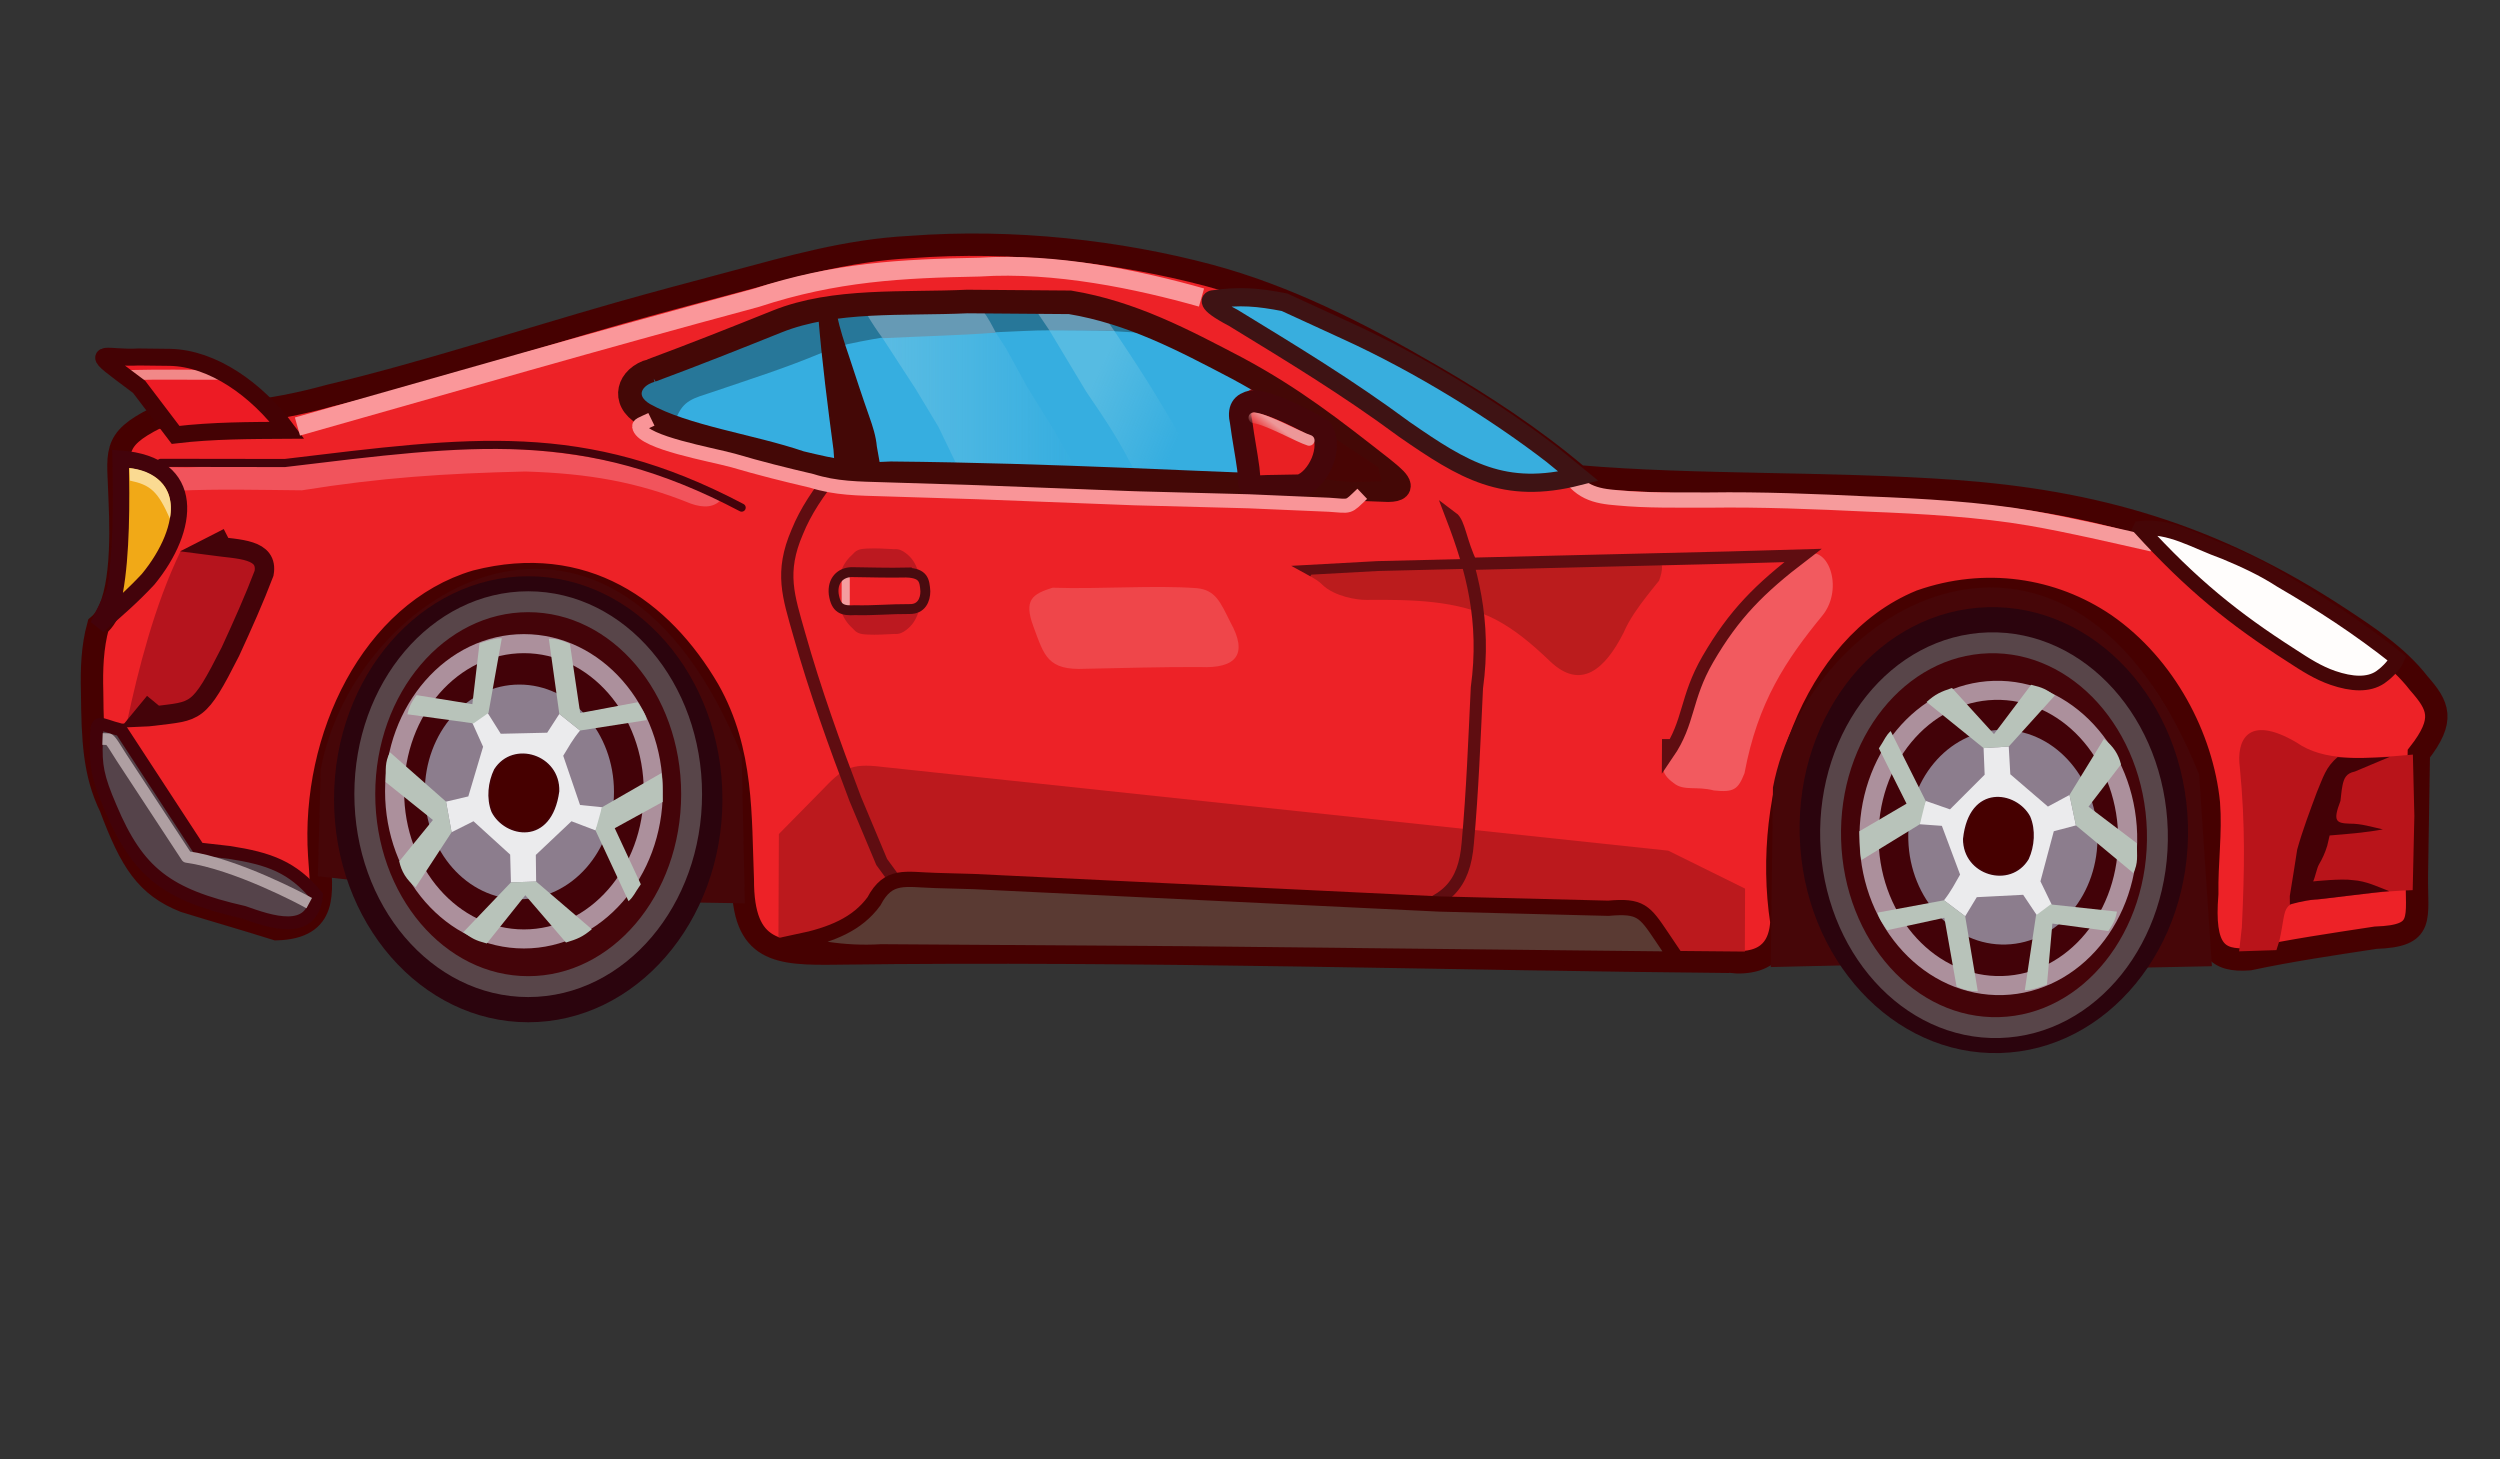 <?xml version="1.0" encoding="UTF-8" standalone="no"?>
<!-- Created with Inkscape (http://www.inkscape.org/) -->

<svg
   width="420.57mm"
   height="245.525mm"
   viewBox="0 0 420.57 245.525"
   version="1.1"
   id="svg5"
   inkscape:version="1.1.2 (0a00cf5339, 2022-02-04)"
   sodipodi:docname="car.svg"
   xmlns:inkscape="http://www.inkscape.org/namespaces/inkscape"
   xmlns:sodipodi="http://sodipodi.sourceforge.net/DTD/sodipodi-0.dtd"
   xmlns:xlink="http://www.w3.org/1999/xlink"
   xmlns="http://www.w3.org/2000/svg"
   xmlns:svg="http://www.w3.org/2000/svg">
  <rect x="0" y="0" width="420.57" height="245.525" fill="#333333" stroke="none"/>
  <sodipodi:namedview
     id="namedview7"
     pagecolor="#ffffff"
     bordercolor="#666666"
     borderopacity="1.0"
     inkscape:pageshadow="2"
     inkscape:pageopacity="0.0"
     inkscape:pagecheckerboard="0"
     inkscape:document-units="mm"
     showgrid="false"
     inkscape:snap-global="true"
     inkscape:zoom="0.45254834"
     inkscape:cx="809.85824"
     inkscape:cy="392.22329"
     inkscape:window-width="1360"
     inkscape:window-height="708"
     inkscape:window-x="0"
     inkscape:window-y="0"
     inkscape:window-maximized="1"
     inkscape:current-layer="layer1" />
  <defs
     id="defs2">
    <linearGradient
       inkscape:collect="always"
       id="linearGradient92124">
      <stop
         style="stop-color:#ed9798;stop-opacity:1;"
         offset="0"
         id="stop92120" />
      <stop
         style="stop-color:#ed9798;stop-opacity:0;"
         offset="1"
         id="stop92122" />
    </linearGradient>
    <linearGradient
       inkscape:collect="always"
       id="linearGradient68584">
      <stop
         style="stop-color:#56bbe2;stop-opacity:1"
         offset="0"
         id="stop68580" />
      <stop
         style="stop-color:#56bbe2;stop-opacity:0;"
         offset="1"
         id="stop68582" />
    </linearGradient>
    <linearGradient
       inkscape:collect="always"
       id="linearGradient64028">
      <stop
         style="stop-color:#5abce3;stop-opacity:1;"
         offset="0"
         id="stop64024" />
      <stop
         style="stop-color:#5abce3;stop-opacity:0;"
         offset="1"
         id="stop64026" />
    </linearGradient>
    <linearGradient
       inkscape:collect="always"
       xlink:href="#linearGradient64028"
       id="linearGradient64030"
       x1="129.639"
       y1="87.291"
       x2="161.862"
       y2="87.291"
       gradientUnits="userSpaceOnUse" />
    <linearGradient
       inkscape:collect="always"
       xlink:href="#linearGradient68584"
       id="linearGradient68586"
       x1="167.162"
       y1="79.647"
       x2="182.515"
       y2="87.037"
       gradientUnits="userSpaceOnUse" />
    <linearGradient
       inkscape:collect="always"
       xlink:href="#linearGradient92124"
       id="linearGradient92126"
       x1="281.961"
       y1="282.368"
       x2="280.364"
       y2="284.484"
       gradientUnits="userSpaceOnUse"
       gradientTransform="translate(-85.012,-190.196)" />
  </defs>
  <g
     inkscape:label="Capa 1"
     inkscape:groupmode="layer"
     id="layer1"
     transform="translate(18.847,-19.82)">
    <g
       id="g265588">
      <path
         style="fill:#ed2227;stroke:#460101;stroke-width:3.765;stroke-linecap:butt;stroke-linejoin:miter;stroke-miterlimit:4;stroke-dasharray:none;stroke-opacity:1;fill-opacity:1"
         d="m 272.065,181.626 c 6.977,0.691 8.567,-3.216 8.766,-6.703 -3.262,-21.383 5.254,-46.534 23.425,-53.999 10.845,-3.807 22.154,-2.105 31.043,3.94 10.155,7.039 16.333,19.055 17.444,30.027 0.398,5.025 -0.36,10.082 -0.27,15.31 -0.773,9.492 1.668,11.39 7.087,10.987 7.032,-1.496 14.139,-2.535 21.242,-3.62 8.429,-0.293 6.818,-3.113 6.94,-10.727 l 0.324,-20.229 c 4.51,-5.765 3.3,-8.076 -0.008,-11.85 -3.537,-4.578 -8.696,-7.93 -13.168,-10.888 -21.737,-14.332 -41.7,-19.743 -64.839,-21.44 -21.709,-1.535 -43.577,-0.781 -63.352,-2.485 -7.576,-6.431 -16.131,-12.059 -24.641,-16.98 -12.551,-7.293 -24.608,-13.348 -37.484,-16.81 -15.079,-4.018 -32.894,-6.104 -50.404,-4.773 -10.534,0.551 -20.09,3.35 -29.501,5.861 -6.681,1.782 -13.269,3.528 -19.382,5.267 -16.424,4.683 -32.98,10.128 -48.718,13.871 -10.417,2.882 -18.359,3.339 -29.121,3.716 -7.689,3.855 -6.365,5.716 -6.146,14.205 0.258,5.954 0.459,17.402 -3.64,20.774 -0.991,3.588 -1.117,7.369 -1.012,11.168 0.077,7.877 0.284,13.677 3.083,19.385 3.443,9.192 6.046,13.262 12.456,15.819 5.32,1.653 9.863,2.924 15.453,4.686 8.73,-0.239 7.625,-6.212 7.21,-12.388 -1.291,-19.908 9.003,-41.022 26.397,-46.146 18.089,-4.632 31.153,4.697 39.094,18.254 5.873,10.338 5.337,21.409 5.77,31.922 -0.031,12.331 5.891,12.579 15.933,12.447 50.898,-0.672 104.19,0.998 150.021,1.397 z"
         id="path1709"
         sodipodi:nodetypes="ccccccccccccccccccccccccccccccccc" />
      <path
         style="fill:#bb191d;fill-opacity:1;stroke:none;stroke-width:0.265px;stroke-linecap:butt;stroke-linejoin:miter;stroke-opacity:1"
         d="m 274.685,179.901 0.039,-10.592 -12.926,-6.384 -132.308,-14.101 c -5.371,-0.68 -6.661,0.376 -10.153,4.027 l -7.157,7.274 -0.072,17.359 5.948,1.028 38.634,1.292 40.26,0.562 52.184,-0.703 z"
         id="path139462"
         sodipodi:nodetypes="cccccccccccc" />
      <g
         id="g139427">
        <path
           style="fill:#bc1920;fill-opacity:1;stroke:none;stroke-width:0.265px;stroke-linecap:butt;stroke-linejoin:miter;stroke-opacity:1"
           d="m 122.724,122.811 c 0.487,1.279 1.155,2.094 2.049,2.906 0.644,0.763 1.458,0.809 2.337,0.854 1.499,0.075 3.004,-0.025 4.506,-0.102 0.836,0.067 1.413,-0.228 2.024,-0.698 0.981,-0.759 1.538,-1.596 2.002,-2.911 l -0.807,0.139 -2.587,0.125 -4.906,-0.023 -2.857,0.084 -1.203,-0.254 z"
           id="path131609"
           sodipodi:nodetypes="cccccccccccc" />
        <g
           id="g139393">
          <path
             style="fill:#bc1920;fill-opacity:1;stroke:none;stroke-width:0.265px;stroke-linecap:butt;stroke-linejoin:miter;stroke-opacity:1"
             d="m 122.654,115.861 c 0.487,-1.279 1.155,-2.094 2.049,-2.906 0.644,-0.763 1.458,-0.809 2.337,-0.854 1.499,-0.075 3.004,0.025 4.506,0.102 0.836,-0.067 1.413,0.228 2.024,0.698 0.981,0.759 1.538,1.596 2.002,2.911 l -0.807,-0.139 -2.587,-0.125 -4.906,0.023 -2.857,-0.084 -1.203,0.254 z"
             id="path131609-0"
             sodipodi:nodetypes="cccccccccccc" />
          <g
             id="g131555">
            <g
               id="g109972">
              <path
                 style="fill:#bb1c1d;fill-opacity:1;stroke:none;stroke-width:0.265px;stroke-linecap:butt;stroke-linejoin:miter;stroke-opacity:1"
                 d="m 201.139,116.475 c 0.183,0.125 0.356,0.26 0.764,0.468 0.293,0.173 0.562,0.344 0.83,0.521 0.329,0.224 0.594,0.44 0.882,0.735 2.033,1.962 5.852,2.582 7.483,2.543 7.551,-0.067 15.236,0.043 21.587,3.262 3.26,1.715 6.01,3.982 9.208,7.04 5.236,5.024 9.315,1.297 12.399,-4.792 0.953,-2.246 2.512,-4.361 3.865,-6.115 0.685,-0.886 1.39,-1.759 2.099,-2.63 0.648,-1.782 0.775,-3.191 -0.318,-3.713 l -18.928,0.505 -12.359,0.364 -9.176,0.143 -11.269,0.629 z"
                 id="path105676"
                 sodipodi:nodetypes="cccccccccccccccc" />
              <g
                 id="g105589">
                <g
                   id="g105565">
                  <g
                     id="g102093">
                    <g
                       id="g102073">
                      <path
                         style="fill:#f25a5f;fill-opacity:1;stroke:none;stroke-width:0.265px;stroke-linecap:butt;stroke-linejoin:miter;stroke-opacity:1"
                         d="m 261.771,146.605 c -1.003,1.789 -1.533,3.187 0.982,4.978 1.674,1.356 3.815,0.445 6.709,1.212 3.432,0.373 4.096,-0.205 5.167,-2.906 2.234,-11.989 6.988,-19.057 13.096,-26.508 3.744,-4.579 0.944,-12.423 -3.265,-10.115 l -7.453,6.568 -4.135,4.631 -5.134,8.086 -2.532,6.649 -1.399,4.214 z"
                         id="path97992"
                         sodipodi:nodetypes="cccccccccccc" />
                      <path
                         style="fill:none;stroke:#5f0d11;stroke-width:2.065;stroke-linecap:butt;stroke-linejoin:miter;stroke-miterlimit:4;stroke-dasharray:none;stroke-opacity:1"
                         d="m 121.756,99.004 c -3.023,3.75 -5.082,6.863 -6.472,10.278 -2.961,6.851 -1.489,10.824 0.328,17.269 2.655,9.389 5.905,18.434 9.428,27.696 l 4.439,10.582 2.949,4.042 15.004,0.648 24.91,1.474 24.84,1.453 c 0,0 16.312,1.3 19.576,1.061 7.669,-1.781 10.742,-4.686 11.316,-11.881 0.79,-8.68 1.12,-17.388 1.534,-26.091 1.554,-11.29 -0.848,-19.996 -4.16,-28.65 1.208,0.894 1.429,4.144 3.201,7.779 l 43.468,-1.046 12.342,-0.353 c -7.313,5.588 -11.601,9.875 -16.011,17.47 -3.802,6.582 -3.027,10.52 -6.678,15.871 l 0.014,-2.452"
                         id="path94004"
                         sodipodi:nodetypes="ccccccccccccccccccc" />
                    </g>
                    <g
                       id="g93673">
                      <g
                         id="g93657">
                        <g
                           id="g78357">
                          <path
                             style="fill:#36aee0;fill-opacity:1;stroke:none;stroke-width:0.265px;stroke-linecap:butt;stroke-linejoin:miter;stroke-opacity:1"
                             d="m 92.753,90.337 7.258,3.223 15.8,4.096 5.945,1.348 9.306,0.432 23.966,1.186 36.449,1.044 -1.159,-9.969 -0.057,-5.416 2.341,-1.72 -10.95,-6.137 -15.216,-6.084 -21.374,-1.654 -18.221,0.455 -14.35,1.968 -9.707,3.961 -12.045,5.074 -2.699,1.591 -0.776,2.312 1.811,2.055 z"
                             id="path75337" />
                          <path
                             style="fill:#277799;fill-opacity:1;stroke:none;stroke-width:0.265px;stroke-linecap:butt;stroke-linejoin:miter;stroke-opacity:1"
                             d="m 94.914,90.188 c 1.167,-3.052 2.967,-3.373 5.894,-4.349 7.204,-2.458 12.26,-4.021 18.665,-6.695 l 4.287,-1.439 c 6.191,-1.285 9.804,-1.759 16.344,-2.234 4.081,0.795 12.528,-0.107 17.527,-0.08 5.114,-0.151 10.199,0.075 15.296,0.41 l -3.979,-2.286 -5.874,-1.595 -6.411,-0.377 -11.6,-0.856 -18.221,0.455 -9.364,0.851 -14.693,5.079 -9.808,4.579 -4.936,2.086 -0.776,2.312 1.811,2.055 3.676,2.234 z"
                             id="path59290"
                             sodipodi:nodetypes="cccccccccccccccccccc" />
                          <path
                             style="fill:url(#linearGradient68586);fill-opacity:1;stroke:none;stroke-width:0.201px;stroke-linecap:butt;stroke-linejoin:miter;stroke-opacity:1"
                             d="m 157.66,75.347 6.208,10.332 c 3.817,5.612 5.388,7.934 8.581,14.184 l 3.482,-0.566 6.584,0.458 -0.417,-2.137 c -4.716,-8.732 -8.535,-14.812 -13.522,-22.176 z"
                             id="path62090-1"
                             sodipodi:nodetypes="cccccccc" />
                          <path
                             style="fill:url(#linearGradient64030);fill-opacity:1;stroke:none;stroke-width:0.265px;stroke-linecap:butt;stroke-linejoin:miter;stroke-opacity:1"
                             d="m 129.639,76.717 5.536,8.512 3.836,6.371 3.209,6.646 8.263,0.678 11.378,0.458 -0.416,-1.9 -2.858,-5.09 -4.652,-7.516 -3.551,-6.468 -1.711,-2.626 -4.862,-0.585 -7.302,0.024 -5.61,0.558 z"
                             id="path62090"
                             sodipodi:nodetypes="ccccccccccccccc" />
                          <path
                             style="fill:#669ab5;fill-opacity:1;stroke:none;stroke-width:0.265px;stroke-linecap:butt;stroke-linejoin:miter;stroke-opacity:1"
                             d="m 127.045,72.803 c 0.793,1.357 1.658,2.655 2.594,3.914 6.55,-0.329 13.19,-0.479 19.035,-0.933 -0.569,-1.116 -1.268,-2.478 -2.096,-3.568 l -9.414,0.192 z"
                             id="path56708"
                             sodipodi:nodetypes="cccccc" />
                          <path
                             style="fill:#669ab5;fill-opacity:1;stroke:none;stroke-width:0.265px;stroke-linecap:butt;stroke-linejoin:miter;stroke-opacity:1"
                             d="m 157.69,75.393 -2.121,-3.142 10.868,0.091 2.148,3.113 c -3.934,0.004 -6.989,-0.06 -10.895,-0.062 z"
                             id="path69153"
                             sodipodi:nodetypes="ccccc" />
                          <path
                             style="fill:none;fill-opacity:1;stroke:#440806;stroke-width:3.965;stroke-linecap:butt;stroke-linejoin:miter;stroke-miterlimit:4;stroke-dasharray:none;stroke-opacity:1"
                             d="m 90.741,82.146 c 7.1,-2.633 14.136,-5.426 21.161,-8.248 9.579,-3.84 21.208,-2.857 31.983,-3.356 l 17.273,0.137 c 10.4,1.732 19.02,6.318 28.177,11.113 9.35,5.027 15.908,10.167 24.213,16.673 2.116,1.709 4.805,3.754 1.158,3.818 -32.299,-1.145 -55.871,-2.575 -83.643,-2.846 -5.843,0.382 -9.5,-0.397 -15.251,-1.78 -8.344,-2.858 -19.43,-4.304 -26.297,-8.148 -3.939,-2.315 -2.675,-6.292 1.226,-7.363 z"
                             id="path45380"
                             sodipodi:nodetypes="ccccccccccc" />
                        </g>
                        <path
                           style="fill:#440806;fill-opacity:1;stroke:#440806;stroke-width:0.265px;stroke-linecap:butt;stroke-linejoin:miter;stroke-opacity:1"
                           d="m 118.937,72.993 c 0.605,7.5 1.668,15.78 2.565,22.466 l 0.254,3.545 c 2.816,0.339 7.589,1.903 7.248,-1.388 l -0.475,-2.674 c -0.141,-1.694 -0.713,-3.44 -1.23,-4.903 -1.219,-3.45 -2.351,-6.93 -3.496,-10.406 -0.768,-2.235 -1.483,-4.47 -1.985,-6.776 z"
                           id="path52557"
                           sodipodi:nodetypes="ccccccccc" />
                        <g
                           id="g88946">
                          <path
                             style="fill:#480504;fill-opacity:1;stroke:none;stroke-width:0.265px;stroke-linecap:butt;stroke-linejoin:miter;stroke-opacity:1"
                             d="m 203.45,92.052 c 0.471,4.822 -0.41,6.943 -3.978,7.997 l 9.09,0.896 4.973,-0.169 -0.489,-2.344 z"
                             id="path78638"
                             sodipodi:nodetypes="cccccc" />
                          <path
                             style="fill:#e92023;fill-opacity:1;stroke:#45060a;stroke-width:3.765;stroke-linecap:butt;stroke-linejoin:miter;stroke-miterlimit:4;stroke-dasharray:none;stroke-opacity:1"
                             d="m 203.45,92.052 c 2.065,3.108 -0.613,8.55 -3.57,9.461 l -5.558,0.102 c -3.842,0.163 -2.738,0.265 -3.167,-2.959 -0.356,-2.661 -0.843,-5.027 -1.21,-7.827 -0.508,-2.226 0.174,-3.109 1.874,-3.489 3.052,0.015 8.855,3.147 11.63,4.712 z"
                             id="path82732"
                             sodipodi:nodetypes="ccccccc" />
                        </g>
                      </g>
                      <path
                         style="fill:none;stroke:url(#linearGradient92126);stroke-width:1.822;stroke-linecap:round;stroke-linejoin:miter;stroke-miterlimit:4;stroke-dasharray:none;stroke-opacity:1"
                         d="m 192.098,90.103 c 2.268,0.274 7.571,3.268 9.287,3.791"
                         id="path89000"
                         sodipodi:nodetypes="cc" />
                    </g>
                  </g>
                  <path
                     style="fill:none;stroke:#5f0d11;stroke-width:1.665;stroke-linecap:butt;stroke-linejoin:miter;stroke-miterlimit:4;stroke-dasharray:none;stroke-opacity:1"
                     d="m 228.65,114.664 -15.753,0.383 -11.57,0.634 0.667,0.367"
                     id="path97520"
                     sodipodi:nodetypes="cccc" />
                </g>
                <path
                   style="fill:#ef464a;fill-opacity:1;stroke:none;stroke-width:0.265px;stroke-linecap:butt;stroke-linejoin:miter;stroke-opacity:1"
                   d="m 182.523,118.768 c 3.121,0.336 3.907,2.291 5.623,5.739 2.986,5.357 1.047,7.818 -5.164,7.529 -6.397,-0.027 -12.792,0.164 -19.188,0.289 -6.466,0.332 -6.973,-2.238 -8.785,-7.084 -1.686,-4.536 -0.169,-5.479 3.211,-6.552 7.997,0.268 17.056,-0.455 24.303,0.079 z"
                   id="path102128"
                   sodipodi:nodetypes="ccccccc" />
              </g>
            </g>
            <g
               id="g131525">
              <path
                 style="fill:none;stroke:#f49d9f;stroke-width:1.365;stroke-linecap:round;stroke-linejoin:miter;stroke-miterlimit:4;stroke-dasharray:none;stroke-opacity:1"
                 d="m 123.427,117.149 -9.6e-4,4.324"
                 id="path118912"
                 sodipodi:nodetypes="cc" />
              <path
                 style="fill:none;stroke:#490b0f;stroke-width:1.665;stroke-linecap:butt;stroke-linejoin:miter;stroke-miterlimit:4;stroke-dasharray:none;stroke-opacity:1"
                 d="m 133.712,116.138 c 2.794,0.136 2.985,1.275 3.112,3.161 8.1e-4,1.414 -0.655,3.032 -2.656,2.98 -3.199,-0.023 -6.181,0.28 -9.196,0.191 -2.103,0.126 -3.182,-0.213 -3.565,-2.717 -0.251,-2.297 1.15,-3.639 2.997,-3.687 3.011,0.035 6.222,0.145 9.308,0.071 z"
                 id="path110007"
                 sodipodi:nodetypes="cccccccc" />
            </g>
          </g>
        </g>
      </g>
      <path
         style="fill:#5a3a33;fill-opacity:1;stroke:#460101;stroke-width:2.565;stroke-linecap:butt;stroke-linejoin:miter;stroke-miterlimit:4;stroke-dasharray:none;stroke-opacity:1"
         d="m 115.433,178.237 c 5.642,-1.183 9.943,-2.955 12.743,-6.784 2.447,-4.665 5.266,-3.656 10.391,-3.511 l 6.4,0.181 78.367,3.779 28.38,0.713 c 5.456,-0.497 6.134,0.54 8.989,4.782 l 2.54,3.774 -83.078,-0.896 -50.776,-0.333 c -6.5,0.413 -12.635,-0.863 -13.955,-1.704 z"
         id="path24532"
         sodipodi:nodetypes="ccccccccccc" />
      <path
         style="fill:none;stroke:#f99598;stroke-width:2.365;stroke-linecap:butt;stroke-linejoin:miter;stroke-miterlimit:4;stroke-dasharray:none;stroke-opacity:1"
         d="m 90.737,90.364 c -1.684,0.821 -2.251,0.859 -2.008,1.41 0.927,2.56 11.777,4.432 15.754,5.508 4.362,1.292 8.768,2.392 13.193,3.424 4.12,1.301 7.868,1.295 12.292,1.432 l 15.593,0.484 26.348,1.018 19.267,0.508 8.505,0.367 5.061,0.218 c 3.721,0.25 3.048,0.562 5.581,-1.842"
         id="path212716"
         sodipodi:nodetypes="ccccccccccc" />
      <path
         style="fill:#460608;fill-opacity:1;stroke:none;stroke-width:0.265px;stroke-linecap:butt;stroke-linejoin:miter;stroke-opacity:1"
         d="m 279.043,182.507 28.805,-0.676 29.032,0.869 16.379,-0.336 -2.155,-32.279 c -21.708,-53.867 -65.851,-28.543 -71.691,2.203 z"
         id="path215940-7"
         sodipodi:nodetypes="ccccccc" />
      <path
         style="fill:none;stroke:#f69b9c;stroke-width:2.565;stroke-linecap:butt;stroke-linejoin:miter;stroke-miterlimit:4;stroke-dasharray:none;stroke-opacity:1"
         d="m 244.427,98.504 c 2.272,4.166 5.118,4.773 8.863,5.065 5.027,0.482 10.049,0.351 15.334,0.375 8.887,-0.127 17.762,0.242 26.636,0.662 9.264,0.352 19.044,0.927 27.458,2.378 6.81,1.188 13.53,2.773 20.513,4.35"
         id="path208839"
         sodipodi:nodetypes="cccccc" />
      <path
         style="fill:#fffdfc;fill-opacity:1;stroke:#450607;stroke-width:2.465;stroke-linecap:butt;stroke-linejoin:miter;stroke-miterlimit:4;stroke-dasharray:none;stroke-opacity:1"
         d="m 341.223,108.702 c 8.616,9.468 15.766,15.226 25.394,21.384 2.389,1.561 4.501,2.921 7.025,3.787 3.117,1.061 5.92,1.24 7.933,-0.11 0.797,-0.534 2.305,-1.876 2.849,-3.142 -6.642,-5.255 -12.746,-9.196 -19.591,-13.188 -2.976,-1.927 -6.044,-3.34 -9.373,-4.731 -5.216,-1.863 -9.184,-4.54 -14.236,-4.002 z"
         id="path29849"
         sodipodi:nodetypes="cccscccc" />
      <g
         id="g152299">
        <path
           style="fill:#b9141a;stroke:none;stroke-width:0.265px;stroke-linecap:butt;stroke-linejoin:miter;stroke-opacity:1;fill-opacity:1"
           d="m 357.952,148.872 c 0.948,9.804 0.787,17.359 0.345,26.928 l -0.458,4.062 6.273,-0.206 0.511,-1.624 c 1.41,-6.342 -0.243,-6.313 7.426,-7.012 4.956,-0.604 9.938,-1.301 14.986,-1.453 l 0.279,-12.476 -0.247,-10.329 c -8.478,0.763 -14.966,1.203 -19.599,-2.055 -8.355,-4.889 -10.089,-0.122 -9.516,4.166 z"
           id="path141046"
           sodipodi:nodetypes="ccccccccccc" />
        <path
           style="fill:#440106;fill-opacity:1;stroke:none;stroke-width:0.265px;stroke-linecap:butt;stroke-linejoin:miter;stroke-opacity:1"
           d="m 366.378,171.981 c 0.029,-0.183 -0.047,-1.247 -0.018,-1.429 0.425,-2.625 0.846,-5.156 1.248,-7.83 0.912,-3.262 2.118,-6.421 3.291,-9.595 1.069,-2.505 1.479,-4.252 3.522,-5.944 2.355,0.269 5.633,0.165 8.751,-0.038 l -5.865,2.469 c -1.471,0.301 -1.833,1.117 -2.088,2.377 -0.166,0.834 -0.228,1.692 -0.334,2.554 -1.294,3.406 -0.79,3.752 1.546,3.839 1.864,-0.032 3.692,0.545 5.587,0.961 -2.964,0.552 -5.957,0.781 -8.956,1.024 l -0.4,1.715 c -0.356,1.183 -0.832,2.22 -1.398,3.167 -0.35,0.588 -0.662,2.233 -0.976,2.848 0,0 4.767,-0.514 6.715,-0.211 2.146,0.129 4.113,1.086 6.083,1.855 -2.124,0.127 -12.474,1.508 -12.506,1.403 -1.768,0.133 -4.201,0.836 -4.201,0.836 z"
           id="path141746"
           sodipodi:nodetypes="cscccccccccccccccccc" />
      </g>
      <path
         style="fill:#38aede;fill-opacity:1;stroke:#3e1314;stroke-width:3.065;stroke-linecap:butt;stroke-linejoin:miter;stroke-miterlimit:4;stroke-dasharray:none;stroke-opacity:1"
         d="m 246.697,99.948 c -12.547,3.188 -19.297,-0.974 -29.292,-7.894 -9.655,-7.135 -18.781,-12.644 -28.787,-18.765 -5.304,-2.776 -3.478,-3.095 -3.478,-3.095 4.682,-0.669 7.65,-0.385 12.107,0.475 l 10.304,4.734 c 12.642,5.749 25.604,13.88 34.757,20.953 z"
         id="path38307"
         sodipodi:nodetypes="cccccccc" />
      <g
         id="g193950">
        <path
           style="fill:#ed1b24;stroke:none;stroke-width:0.265px;stroke-linecap:butt;stroke-linejoin:miter;stroke-opacity:1;fill-opacity:1"
           d="M -0.077,81.636 4.554,84.899 10.691,92.98 29.465,92.205 21.578,84.951 16.801,81.34 8.37,80.025 2.016,80.009 Z"
           id="path193814" />
        <path
           style="fill:none;fill-opacity:1;stroke:#f18888;stroke-width:1.683;stroke-linecap:butt;stroke-linejoin:miter;stroke-miterlimit:4;stroke-dasharray:none;stroke-opacity:1"
           d="m 18.021,82.864 c -6.221,0.024 -8.809,-0.094 -15.027,0.049"
           id="path188803"
           sodipodi:nodetypes="cc" />
        <path
           style="fill:none;stroke:#440204;stroke-width:2.865;stroke-linecap:butt;stroke-linejoin:miter;stroke-miterlimit:4;stroke-dasharray:none;stroke-opacity:1"
           d="M 10.691,92.98 C 16.934,92.235 23.192,92.244 29.465,92.205 24.324,85.273 16.894,80.077 9.74,79.936 l -5.301,-0.061 c -5.101,0.297 -8.509,-1.445 -3.062,2.64 l 3.178,2.383 z"
           id="path187913"
           sodipodi:nodetypes="ccccccc" />
      </g>
      <g
         id="g208804">
        <g
           id="g208788">
          <path
             style="fill:#f1545c;fill-opacity:1;stroke:none;stroke-width:1.365;stroke-linecap:round;stroke-linejoin:miter;stroke-miterlimit:4;stroke-dasharray:none;stroke-opacity:1"
             d="m 28.964,98.172 -20.485,0.232 1.707,2.14 0.75,1.834 c 6.996,-0.332 14,-0.134 21.001,-0.074 13.467,-2.158 23.892,-2.832 37.599,-3.165 10.563,0.323 18.823,1.743 27.869,5.417 2.103,0.723 3.963,0.713 5.269,-0.895 -14.291,-6.985 -32.611,-9.216 -46.616,-8.251 -12.63,0.868 -21.542,2.639 -33.786,2.709 0,0 -9.083,0.332 -9.641,0.332 -0.559,0 -4.151,-0.048 -4.151,-0.048"
             id="path199465"
             sodipodi:nodetypes="ccccccccccsc" />
          <path
             style="fill:none;stroke:#43030b;stroke-width:1.365;stroke-linecap:round;stroke-linejoin:miter;stroke-miterlimit:4;stroke-dasharray:none;stroke-opacity:1"
             d="m 8.197,97.682 20.868,0.03 c 31.349,-3.761 50.231,-6.546 76.856,7.504"
             id="path199465-0"
             sodipodi:nodetypes="ccc" />
        </g>
        <g
           id="g187878">
          <g
             id="g167110">
            <path
               style="fill:#55434a;fill-opacity:1;stroke:#420209;stroke-width:2.165;stroke-linecap:butt;stroke-linejoin:miter;stroke-miterlimit:4;stroke-dasharray:none;stroke-opacity:1"
               d="m 1.521,142.63 13.06,20.001 5.157,0.588 c 6.707,1.039 10.636,2.455 14.651,7.277 -0.715,6.902 -7.84,4.351 -12.252,2.793 -12.86,-2.92 -17.769,-6.624 -22.407,-17.655 -2.17,-5.036 -2.516,-7.05 -2.364,-11.126 0.077,-4.044 0.115,-2.882 4.154,-1.878 z"
               id="path152374"
               sodipodi:nodetypes="cccccccc" />
            <path
               style="fill:none;stroke:#af9fa2;stroke-width:1.965;stroke-linecap:square;stroke-linejoin:round;stroke-miterlimit:4;stroke-dasharray:none;stroke-opacity:1;paint-order:fill markers stroke"
               d="m -0.617,144.171 c 0.382,0.012 1.429,1.895 2.242,3.134 l 10.938,16.669 c 8.319,1.15 19.743,7.312 19.743,7.312"
               id="path157566"
               sodipodi:nodetypes="cccc" />
          </g>
          <g
             id="g187866">
            <g
               id="g181375">
              <path
                 style="fill:#b5141d;fill-opacity:1;stroke:none;stroke-width:0.265px;stroke-linecap:butt;stroke-linejoin:miter;stroke-opacity:1"
                 d="m 11.563,112.493 c -4.44,9.133 -7.191,20.162 -9.006,28.607 l 7.183,-0.802 5.278,-3.111 5.389,-9.792 3.907,-8.46 0.613,-4.619 -3.435,-1.416 -7.245,-0.695 z"
                 id="path179125"
                 sodipodi:nodetypes="cccccccccc" />
              <path
                 style="fill:none;stroke:#440309;stroke-width:3.265;stroke-linecap:square;stroke-linejoin:miter;stroke-miterlimit:4;stroke-dasharray:none;stroke-opacity:1"
                 d="m 18.083,111.016 -1.218,0.622 c 4.566,0.605 9.445,0.492 8.709,4.624 -1.621,4.279 -3.616,8.732 -5.664,13.183 -5.39,10.629 -5.672,9.917 -12.837,10.832 -0.677,0.085 -1.347,0.145 -2.008,0.171 l 1.046,-1.269"
                 id="path167145"
                 sodipodi:nodetypes="ccccccc" />
            </g>
            <g
               id="g178972">
              <path
                 style="fill:#f1a917;fill-opacity:1;stroke:#43030b;stroke-width:2.765;stroke-linecap:butt;stroke-linejoin:miter;stroke-miterlimit:4;stroke-dasharray:none;stroke-opacity:1"
                 d="m -2.34,125.081 c 2.891,-2.425 5.925,-5.129 8.404,-7.802 C 13.125,108.692 14.261,97.956 1.439,96.987 1.622,104.46 1.587,113.149 0.473,119.283 Z"
                 id="path170087"
                 sodipodi:nodetypes="ccccc" />
              <path
                 style="fill:#fada92;fill-opacity:1;stroke:none;stroke-width:0.265px;stroke-linecap:butt;stroke-linejoin:miter;stroke-opacity:1"
                 d="m 3.014,100.671 c 3.451,0.73 4.685,1.778 6.714,6.386 1.07,-5.742 -3.136,-8.179 -6.785,-8.485 z"
                 id="path173697"
                 sodipodi:nodetypes="cccc" />
            </g>
          </g>
        </g>
      </g>
      <path
         style="fill:none;stroke:#fa979a;stroke-width:3.165;stroke-linecap:butt;stroke-linejoin:miter;stroke-miterlimit:4;stroke-dasharray:none;stroke-opacity:1"
         d="m 31.191,91.574 c 28.493,-8.067 48.861,-14.007 77.2,-21.653 13.289,-4.367 24.441,-4.911 37.527,-5.164 12.784,-0.828 26.701,2.102 37.364,5.117"
         id="path195464"
         sodipodi:nodetypes="cccc" />
      <path
         style="fill:#460608;fill-opacity:1;stroke:none;stroke-width:0.265px;stroke-linecap:butt;stroke-linejoin:miter;stroke-opacity:1"
         d="m 34.625,167.231 33.92,3.764 26.596,0.603 11.315,0.188 -0.532,-24.864 C 84.216,93.055 40.954,118.452 35.114,149.199 Z"
         id="path215940"
         sodipodi:nodetypes="ccccccc" />
    </g>
    <g
       id="g255660">
      <g
         id="g239329"
         transform="translate(-0.665,-0.48)">
        <g
           id="g255644">
          <ellipse
             style="fill:#2b040d;fill-opacity:1;stroke:none;stroke-width:4.123;stroke-linecap:round;stroke-miterlimit:4;stroke-dasharray:none;stroke-opacity:1;paint-order:markers fill stroke"
             id="path19632-3-1"
             cx="70.682"
             cy="154.757"
             rx="32.669"
             ry="37.516" />
          <ellipse
             style="fill:#440409;fill-opacity:1;stroke:#584549;stroke-width:3.514;stroke-linecap:round;stroke-miterlimit:4;stroke-dasharray:none;stroke-opacity:1;paint-order:markers fill stroke"
             id="path19632-3"
             cx="70.677"
             cy="153.902"
             rx="27.489"
             ry="32.374" />
        </g>
        <ellipse
           style="fill:#420208;fill-opacity:1;stroke:#ac909c;stroke-width:3.204;stroke-linecap:round;stroke-miterlimit:4;stroke-dasharray:none;stroke-opacity:1;paint-order:markers fill stroke"
           id="path19632-4"
           cx="69.958"
           cy="153.418"
           rx="21.758"
           ry="24.839" />
        <ellipse
           style="fill:#8c7d8d;fill-opacity:1;stroke:none;stroke-width:5.718;stroke-linecap:round;stroke-miterlimit:4;stroke-dasharray:none;stroke-opacity:1;paint-order:markers fill stroke"
           id="path19632"
           cx="69.193"
           cy="153.522"
           rx="15.914"
           ry="18.059" />
        <g
           id="g228186"
           transform="translate(-0.09,0.112)">
          <path
             style="fill:#ebebed;fill-opacity:1;stroke:none;stroke-width:0.265px;stroke-linecap:butt;stroke-linejoin:miter;stroke-opacity:1"
             d="m 67.862,168.627 4.24,-0.139 -0.055,-4.477 5.998,-5.666 4.046,1.539 c 0.524,-1.111 0.987,-2.475 1.086,-3.899 l -3.689,-0.373 -2.83,-8.282 c 0.858,-1.393 1.581,-2.75 2.832,-4.247 l -3.488,-2.79 -2.041,3.158 -7.813,0.178 -2.331,-3.71 -2.423,1.924 1.784,3.968 -2.485,8.357 -3.748,0.88 0.933,5.146 3.685,-1.85 6.17,5.612 z"
             id="path226515"
             sodipodi:nodetypes="ccccccccccccccccccccc" />
          <path
             style="fill:#460000;fill-opacity:1;stroke:#430308;stroke-width:0.265px;stroke-linecap:butt;stroke-linejoin:miter;stroke-opacity:1"
             d="m 75.864,153.307 c -1.25,9.202 -9.007,7.668 -11.148,3.424 -0.887,-2.239 -0.572,-5.006 0.441,-7.064 3.113,-4.89 10.905,-2.385 10.707,3.64 z"
             id="path219089"
             sodipodi:nodetypes="cccc" />
        </g>
      </g>
      <path
         style="fill:#b8c3ba;fill-opacity:1;stroke:none;stroke-width:0.265px;stroke-linecap:butt;stroke-linejoin:miter;stroke-opacity:1"
         d="m 67.107,168.259 -8.019,8.388 c 1.548,1.076 1.974,1.367 3.958,1.891 l 6.482,-8.118 6.838,7.96 c 1.903,-0.584 2.78,-0.92 4.347,-2.236 l -9.368,-8.023 z"
         id="path239364"
         sodipodi:nodetypes="cccccccc" />
      <path
         style="fill:#b8c3ba;fill-opacity:1;stroke:none;stroke-width:0.265px;stroke-linecap:butt;stroke-linejoin:miter;stroke-opacity:1"
         d="m 56.191,154.682 -9.441,-8.312 c -0.886,1.771 -0.667,2.761 -0.725,5.012 l 7.957,6.384 -5.666,6.959 c 0.369,1.68 1.169,3.067 2.754,4.36 l 6.053,-9.257 z"
         id="path239364-7"
         sodipodi:nodetypes="cccccccc"
         inkscape:transform-center-x="5.3798169"
         inkscape:transform-center-y="1.9539249" />
      <path
         style="fill:#b8c3ba;fill-opacity:1;stroke:none;stroke-width:0.265px;stroke-linecap:butt;stroke-linejoin:miter;stroke-opacity:1"
         d="m 81.336,159.517 5.554,11.912 c 0.952,-0.891 0.907,-1.202 2.066,-2.852 l -4.388,-9.431 8.074,-4.429 c -0.072,-2.198 0.046,-3.417 -0.225,-4.839 l -9.994,5.741 z"
         id="path239364-4"
         sodipodi:nodetypes="cccccccc"
         inkscape:transform-center-x="-5.3095351"
         inkscape:transform-center-y="1.0682388" />
      <path
         style="fill:#b8c3ba;fill-opacity:1;stroke:none;stroke-width:0.265px;stroke-linecap:butt;stroke-linejoin:miter;stroke-opacity:1"
         d="m 78.735,142.716 11.22,-1.754 c -0.184,-0.971 -0.717,-1.719 -1.517,-3.007 l -9.683,1.816 -1.725,-11.637 c -1.728,-0.768 -2.524,-0.84 -3.549,-0.872 l 1.765,12.665 z"
         id="path239364-4-4"
         sodipodi:nodetypes="cccccccc"
         inkscape:transform-center-x="-3.6777606"
         inkscape:transform-center-y="-6.3203671" />
      <path
         style="fill:#b8c3ba;fill-opacity:1;stroke:none;stroke-width:0.265px;stroke-linecap:butt;stroke-linejoin:miter;stroke-opacity:1"
         d="m 63.328,139.75 2.244,-12.556 c -0.988,-0.03 -2.323,0.352 -3.754,0.857 l -1.2,10.23 -9.381,-1.52 c -1.122,1.522 -1.294,2.226 -1.546,3.22 l 11.127,1.531 z"
         id="path239364-4-4-6"
         sodipodi:nodetypes="cccccccc"
         inkscape:transform-center-x="6.1551683"
         inkscape:transform-center-y="-4.7040197" />
    </g>
    <g
       id="g255660-5"
       transform="rotate(178.369,193.256,158.628)">
      <g
         id="g239329-9"
         transform="translate(-0.665,-0.48)">
        <g
           id="g255644-6">
          <ellipse
             style="fill:#2b040d;fill-opacity:1;stroke:none;stroke-width:4.123;stroke-linecap:round;stroke-miterlimit:4;stroke-dasharray:none;stroke-opacity:1;paint-order:markers fill stroke"
             id="path19632-3-1-2"
             cx="70.682"
             cy="154.757"
             rx="32.669"
             ry="37.516" />
          <ellipse
             style="fill:#440409;fill-opacity:1;stroke:#584549;stroke-width:3.514;stroke-linecap:round;stroke-miterlimit:4;stroke-dasharray:none;stroke-opacity:1;paint-order:markers fill stroke"
             id="path19632-3-17"
             cx="70.677"
             cy="153.902"
             rx="27.489"
             ry="32.374" />
        </g>
        <ellipse
           style="fill:#420208;fill-opacity:1;stroke:#ac909c;stroke-width:3.204;stroke-linecap:round;stroke-miterlimit:4;stroke-dasharray:none;stroke-opacity:1;paint-order:markers fill stroke"
           id="path19632-4-8"
           cx="69.958"
           cy="153.418"
           rx="21.758"
           ry="24.839" />
        <ellipse
           style="fill:#8c7d8d;fill-opacity:1;stroke:none;stroke-width:5.718;stroke-linecap:round;stroke-miterlimit:4;stroke-dasharray:none;stroke-opacity:1;paint-order:markers fill stroke"
           id="path19632-5"
           cx="69.193"
           cy="153.522"
           rx="15.914"
           ry="18.059" />
        <g
           id="g228186-7"
           transform="translate(-0.09,0.112)">
          <path
             style="fill:#ebebed;fill-opacity:1;stroke:none;stroke-width:0.265px;stroke-linecap:butt;stroke-linejoin:miter;stroke-opacity:1"
             d="m 67.862,168.627 4.24,-0.139 -0.055,-4.477 5.998,-5.666 4.046,1.539 c 0.524,-1.111 0.987,-2.475 1.086,-3.899 l -3.689,-0.373 -2.83,-8.282 c 0.858,-1.393 1.581,-2.75 2.832,-4.247 l -3.488,-2.79 -2.041,3.158 -7.813,0.178 -2.331,-3.71 -2.423,1.924 1.784,3.968 -2.485,8.357 -3.748,0.88 0.933,5.146 3.685,-1.85 6.17,5.612 z"
             id="path226515-4"
             sodipodi:nodetypes="ccccccccccccccccccccc" />
          <path
             style="fill:#460000;fill-opacity:1;stroke:#430308;stroke-width:0.265px;stroke-linecap:butt;stroke-linejoin:miter;stroke-opacity:1"
             d="m 75.864,153.307 c -1.25,9.202 -9.007,7.668 -11.148,3.424 -0.887,-2.239 -0.572,-5.006 0.441,-7.064 3.113,-4.89 10.905,-2.385 10.707,3.64 z"
             id="path219089-1"
             sodipodi:nodetypes="cccc" />
        </g>
      </g>
      <path
         style="fill:#b8c3ba;fill-opacity:1;stroke:none;stroke-width:0.265px;stroke-linecap:butt;stroke-linejoin:miter;stroke-opacity:1"
         d="m 67.107,168.259 -8.019,8.388 c 1.548,1.076 1.974,1.367 3.958,1.891 l 6.482,-8.118 6.838,7.96 c 1.903,-0.584 2.78,-0.92 4.347,-2.236 l -9.368,-8.023 z"
         id="path239364-8"
         sodipodi:nodetypes="cccccccc" />
      <path
         style="fill:#b8c3ba;fill-opacity:1;stroke:none;stroke-width:0.265px;stroke-linecap:butt;stroke-linejoin:miter;stroke-opacity:1"
         d="m 56.191,154.682 -9.441,-8.312 c -0.886,1.771 -0.667,2.761 -0.725,5.012 l 7.957,6.384 -5.666,6.959 c 0.369,1.68 1.169,3.067 2.754,4.36 l 6.053,-9.257 z"
         id="path239364-7-5"
         sodipodi:nodetypes="cccccccc"
         inkscape:transform-center-x="5.3798169"
         inkscape:transform-center-y="1.9539249" />
      <path
         style="fill:#b8c3ba;fill-opacity:1;stroke:none;stroke-width:0.265px;stroke-linecap:butt;stroke-linejoin:miter;stroke-opacity:1"
         d="m 81.336,159.517 5.554,11.912 c 0.952,-0.891 0.907,-1.202 2.066,-2.852 l -4.388,-9.431 8.074,-4.429 c -0.072,-2.198 0.046,-3.417 -0.225,-4.839 l -9.994,5.741 z"
         id="path239364-4-9"
         sodipodi:nodetypes="cccccccc"
         inkscape:transform-center-x="-5.3095351"
         inkscape:transform-center-y="1.0682388" />
      <path
         style="fill:#b8c3ba;fill-opacity:1;stroke:none;stroke-width:0.265px;stroke-linecap:butt;stroke-linejoin:miter;stroke-opacity:1"
         d="m 78.735,142.716 11.22,-1.754 c -0.184,-0.971 -0.717,-1.719 -1.517,-3.007 l -9.683,1.816 -1.725,-11.637 c -1.728,-0.768 -2.524,-0.84 -3.549,-0.872 l 1.765,12.665 z"
         id="path239364-4-4-7"
         sodipodi:nodetypes="cccccccc"
         inkscape:transform-center-x="-3.6777606"
         inkscape:transform-center-y="-6.3203671" />
      <path
         style="fill:#b8c3ba;fill-opacity:1;stroke:none;stroke-width:0.265px;stroke-linecap:butt;stroke-linejoin:miter;stroke-opacity:1"
         d="m 63.328,139.75 2.244,-12.556 c -0.988,-0.03 -2.323,0.352 -3.754,0.857 l -1.2,10.23 -9.381,-1.52 c -1.122,1.522 -1.294,2.226 -1.546,3.22 l 11.127,1.531 z"
         id="path239364-4-4-6-5"
         sodipodi:nodetypes="cccccccc"
         inkscape:transform-center-x="6.1551683"
         inkscape:transform-center-y="-4.7040197" />
    </g>
  </g>
</svg>
